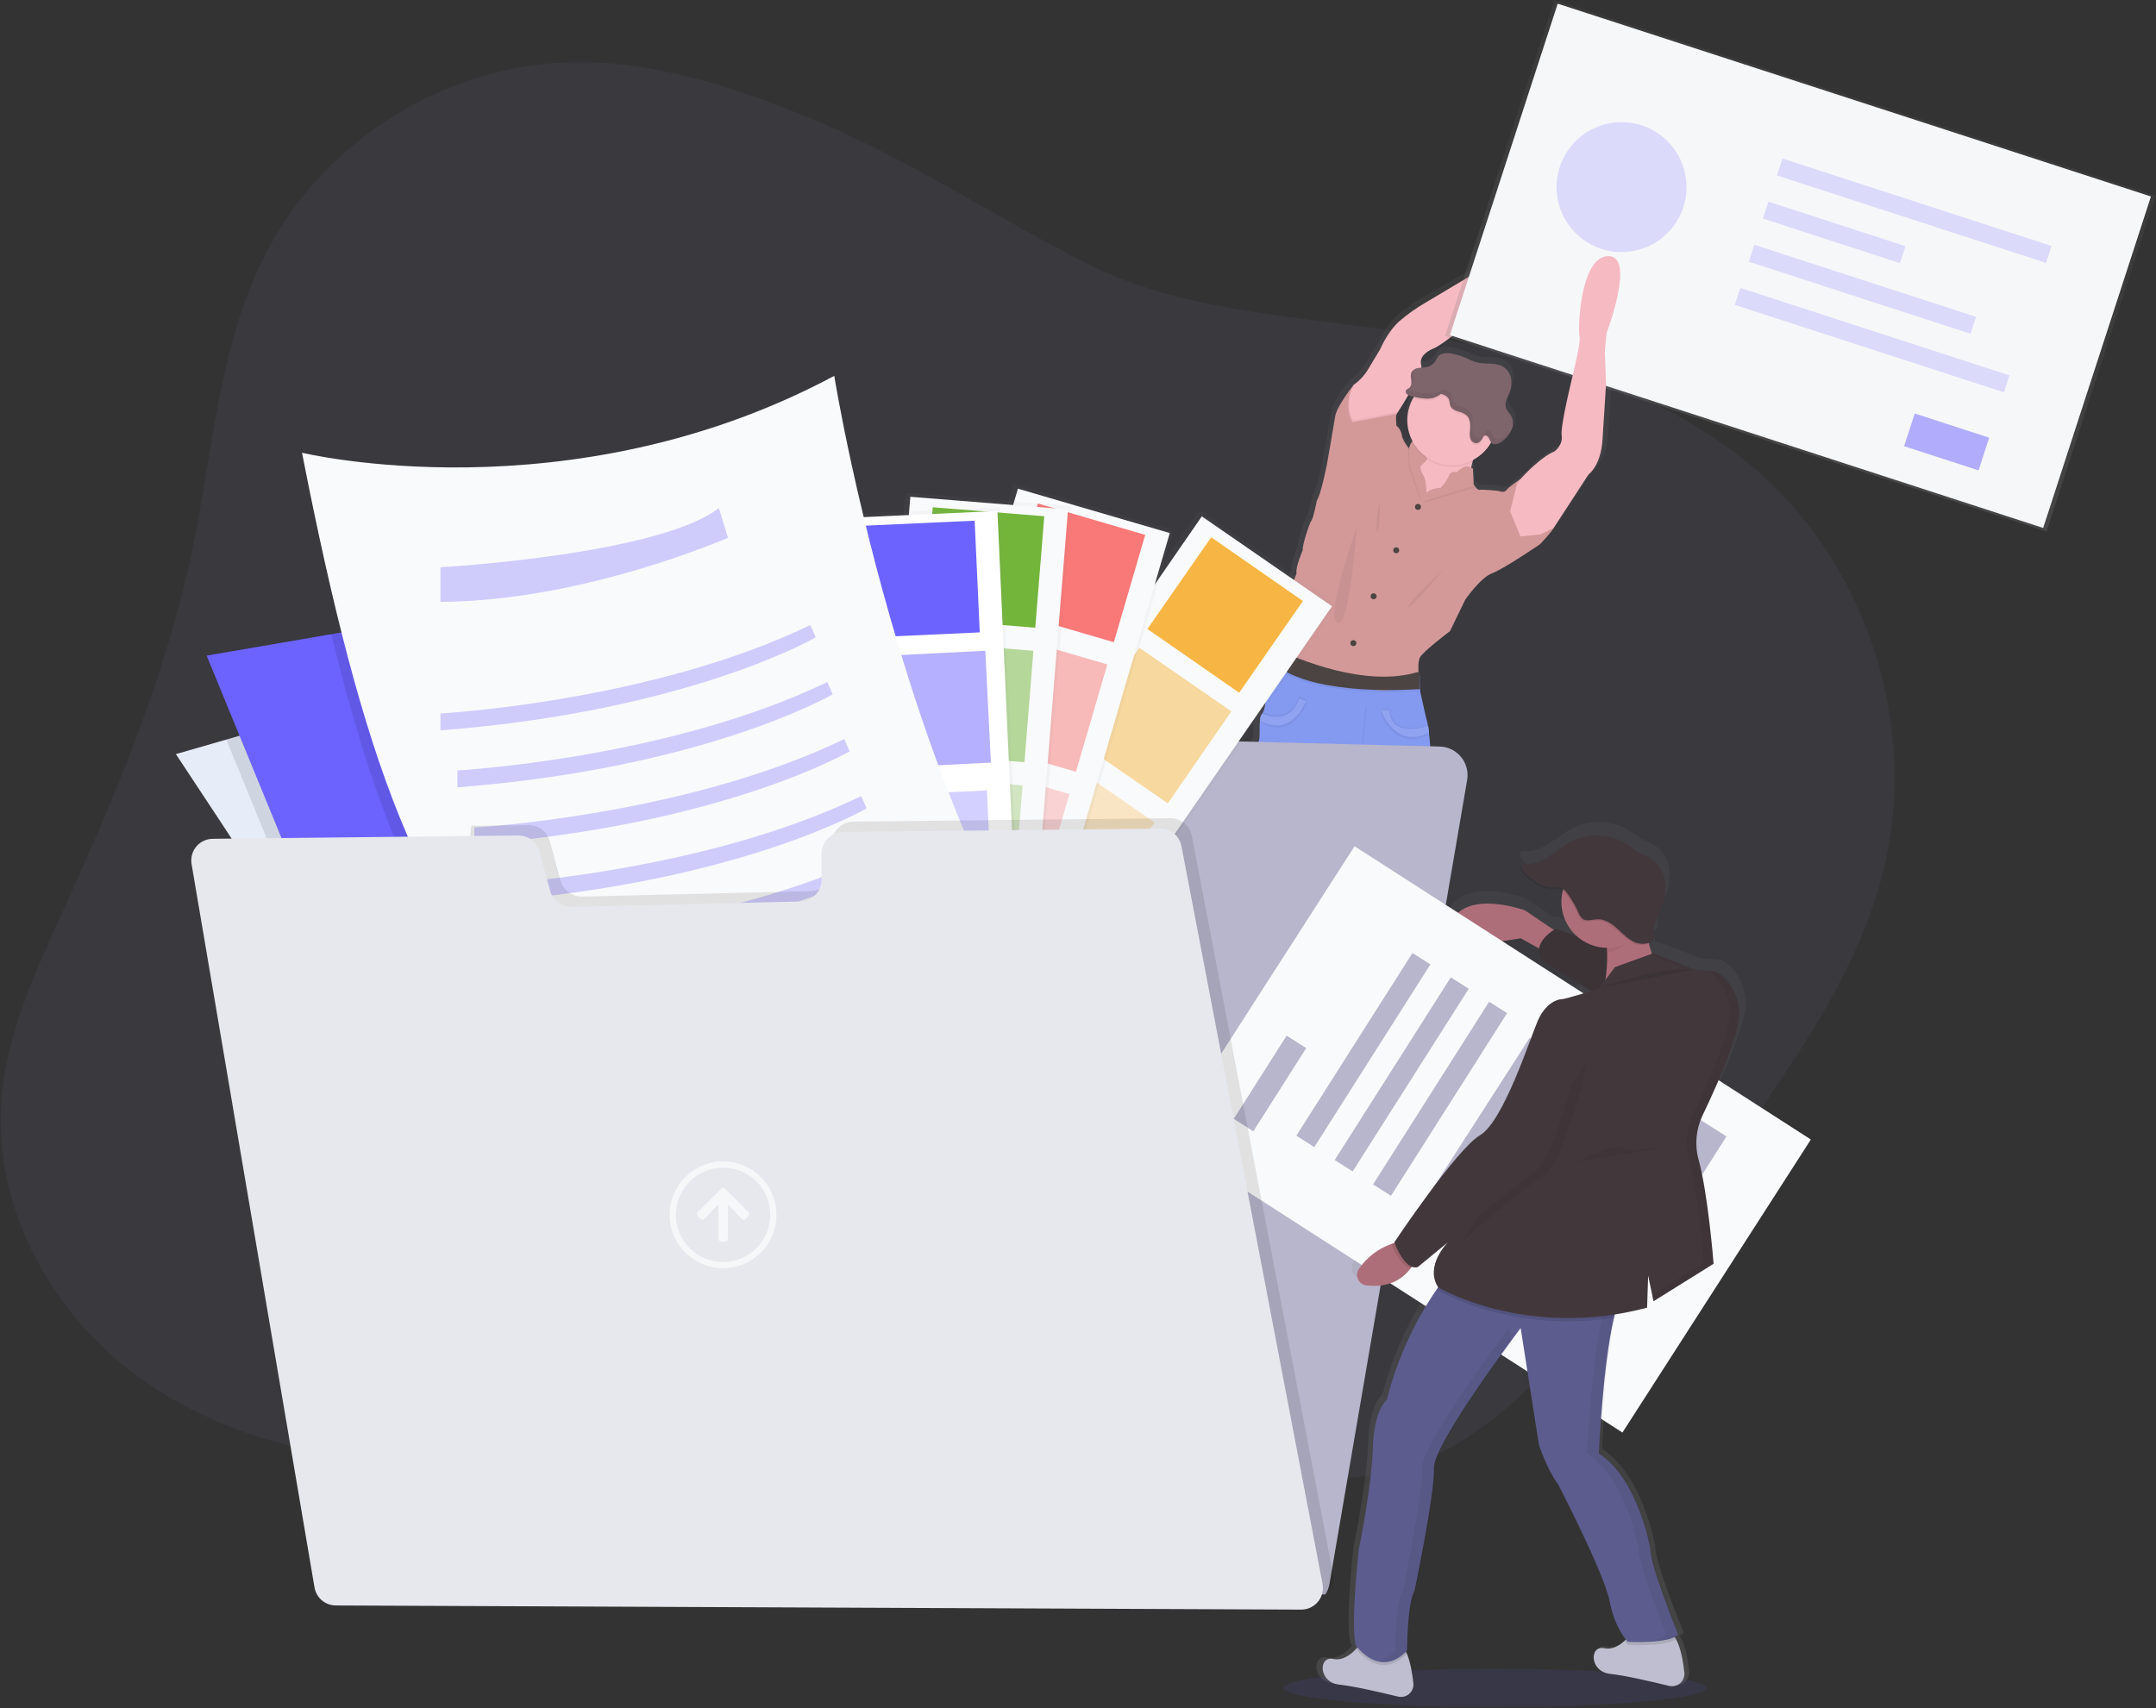 <?xml version="1.0" encoding="UTF-8"?>
<svg width="1041px" height="825px" viewBox="0 0 1041 825" version="1.1" xmlns="http://www.w3.org/2000/svg" xmlns:xlink="http://www.w3.org/1999/xlink">
    <rect x="0" y="0" width="1041" height="825" fill="#333333" stroke="none"/>
    <title>@3xemptyDrive</title>
    <defs>
        <linearGradient x1="50.029%" y1="99.989%" x2="50.029%" y2="-0%" id="linearGradient-1">
            <stop stop-color="#808080" stop-opacity="0.25" offset="0%"></stop>
            <stop stop-color="#808080" stop-opacity="0.12" offset="54%"></stop>
            <stop stop-color="#808080" stop-opacity="0.1" offset="100%"></stop>
        </linearGradient>
        <linearGradient x1="50%" y1="100%" x2="50%" y2="0%" id="linearGradient-2">
            <stop stop-color="#808080" stop-opacity="0.25" offset="0%"></stop>
            <stop stop-color="#808080" stop-opacity="0.12" offset="54%"></stop>
            <stop stop-color="#808080" stop-opacity="0.1" offset="100%"></stop>
        </linearGradient>
        <linearGradient x1="4.32548939e-14%" y1="50%" x2="100%" y2="50%" id="linearGradient-3">
            <stop stop-color="#808080" stop-opacity="0.25" offset="0%"></stop>
            <stop stop-color="#808080" stop-opacity="0.12" offset="54%"></stop>
            <stop stop-color="#808080" stop-opacity="0.1" offset="100%"></stop>
        </linearGradient>
        <linearGradient x1="0.004%" y1="50%" x2="100.004%" y2="50%" id="linearGradient-4">
            <stop stop-color="#808080" stop-opacity="0.25" offset="0%"></stop>
            <stop stop-color="#808080" stop-opacity="0.12" offset="54%"></stop>
            <stop stop-color="#808080" stop-opacity="0.1" offset="100%"></stop>
        </linearGradient>
        <linearGradient x1="4.34167797e-14%" y1="49.988%" x2="100%" y2="49.988%" id="linearGradient-5">
            <stop stop-color="#808080" stop-opacity="0.25" offset="0%"></stop>
            <stop stop-color="#808080" stop-opacity="0.12" offset="54%"></stop>
            <stop stop-color="#808080" stop-opacity="0.1" offset="100%"></stop>
        </linearGradient>
        <linearGradient x1="50%" y1="100%" x2="50%" y2="0%" id="linearGradient-6">
            <stop stop-color="#808080" stop-opacity="0.25" offset="0%"></stop>
            <stop stop-color="#808080" stop-opacity="0.12" offset="54%"></stop>
            <stop stop-color="#808080" stop-opacity="0.1" offset="100%"></stop>
        </linearGradient>
        <linearGradient x1="0%" y1="50.003%" x2="100%" y2="50.003%" id="linearGradient-7">
            <stop stop-color="#808080" stop-opacity="0.25" offset="0%"></stop>
            <stop stop-color="#808080" stop-opacity="0.12" offset="54%"></stop>
            <stop stop-color="#808080" stop-opacity="0.1" offset="100%"></stop>
        </linearGradient>
        <linearGradient x1="49.982%" y1="99.996%" x2="49.982%" y2="0.012%" id="linearGradient-8">
            <stop stop-color="#808080" stop-opacity="0.25" offset="0%"></stop>
            <stop stop-color="#808080" stop-opacity="0.12" offset="54%"></stop>
            <stop stop-color="#808080" stop-opacity="0.1" offset="100%"></stop>
        </linearGradient>
    </defs>
    <g id="Page-1" stroke="none" stroke-width="1" fill="none" fill-rule="evenodd">
        <g id="emptyDrive">
            <path d="M389.34,56.33 C352.17,41.22 312.89,28.57 272.79,30.18 C213.79,32.5 157.28,67.96 129.52,120.03 C106,164.14 103.1,215.85 92.97,264.8 C80.49,325.12 56.59,382.44 31.05,438.5 C17.33,468.57 2.86,499.37 0.61,532.38 C-2.52,578.2 19.39,623.87 53.74,654.38 C88.09,684.89 133.74,700.94 179.51,704.45 C203.88,706.32 229.34,704.59 250.99,693.25 C273.89,681.25 290.58,659.56 313.57,647.74 C334.88,636.74 359.8,635.24 383.72,636.67 C415.051,638.545 445.924,645.104 475.31,656.13 C508.74,668.69 539.83,686.87 573.19,699.6 C606.55,712.33 643.82,719.44 677.92,708.81 C709.92,698.81 735.26,674.61 758.09,650.06 C795.562,609.764 829.738,566.525 860.29,520.76 C880.88,489.92 900.04,457.38 909.15,421.43 C926.55,352.71 902.6,275.17 849.46,228.23 C805.46,189.35 746.37,172.47 688.54,162.23 C635.81,152.89 574.84,152.31 526.3,127.97 C480,104.72 437.88,76.07 389.34,56.33 Z" id="Path" fill="#7774A0" fill-rule="nonzero" opacity="0.1"></path>
            <path d="M779.19,120.27 C764.91,120.84 764.19,157.71 765.08,159.32 C765.97,160.93 761.84,177.57 761.84,177.57 C761.84,177.57 755.36,202.8 756.11,207.49 C756.86,212.18 752.62,215.25 752.62,215.25 C746.28,217.75 738.33,225.81 736.22,228.02 L735.69,228.59 C735.69,228.59 729.55,232.59 728.47,234.17 C727.39,235.75 724.47,234.49 724.47,234.49 C724.47,234.49 716.17,233.69 715.09,234.01 C714.35,234.23 713.19,232.87 712.53,232.01 C712.22,231.6 712.02,231.29 712.02,231.29 L711.77,223.85 C711.457,223.612 711.123,223.404 710.77,223.23 C710.94,222.39 711.15,221.52 711.41,220.63 C715.141,218.81 718.289,215.984 720.5,212.47 C720.74,212.09 720.96,211.7 721.17,211.31 C721.723,211.694 722.388,211.88 723.06,211.84 C723.355,211.848 723.651,211.821 723.94,211.76 C724.872,211.508 725.743,211.069 726.5,210.47 C728.564,209.077 730.21,207.148 731.26,204.89 C731.444,204.459 731.595,204.014 731.71,203.56 C731.56,203.81 731.4,204.06 731.24,204.3 C732.033,202.165 731.839,199.788 730.71,197.81 C729.93,196.55 728.71,195.53 728.21,194.13 C727.37,191.72 728.96,189.23 729.94,186.87 C730.888,184.723 731.197,182.348 730.83,180.03 C730.434,177.683 729.098,175.599 727.13,174.26 C723.2,171.71 717.87,173.11 713.32,171.88 C711.695,171.353 710.108,170.714 708.57,169.97 C706.233,168.962 703.796,168.204 701.3,167.71 C698.83,167.22 695.84,167.17 694.3,169.1 C693.87,169.713 693.489,170.358 693.16,171.03 C692.158,172.654 690.549,173.809 688.69,174.24 C687.783,174.412 686.863,174.509 685.94,174.53 C686.022,174.154 686.022,173.766 685.94,173.39 C684.78,169.59 688.1,166.77 692.42,165.07 C696.74,163.37 713.17,150.43 715.08,147.36 C716.99,144.29 730.36,134.66 730.36,134.66 C730.36,134.66 750.36,129 756.92,108.38 C763.48,87.76 725.54,122.78 721.72,123.83 C717.9,124.88 712.43,128.83 712.43,128.83 L688.1,142.9 C683.462,145.517 679.071,148.55 674.98,151.96 C669.09,157.05 665.36,165.7 665.36,165.7 C665.36,165.7 663.03,169.5 659.63,175 C657.755,178.134 655.223,180.826 652.21,182.89 L652.32,182.69 C652.05,183.02 643.68,193.59 642.94,198.21 C642.2,202.83 638.79,221.66 638.79,221.66 C638.79,221.66 635.79,236.45 633.73,239.36 C633.73,239.36 632.06,247.85 631.07,248.99 C630.08,250.13 626.07,262.16 626.75,263.38 C626.75,263.38 622.93,271.71 623.6,274.86 L616.71,291.36 C616.71,291.36 612.97,299.52 613.22,304.29 C613.34,306.6 613.44,309.29 613.51,311.49 C613.51,311.84 613.51,312.17 613.51,312.49 L613.51,312.49 C613.51,312.84 613.51,313.18 613.51,313.49 C613.14,314.11 612.19,315.69 611.2,317.6 C609.78,320.38 608.27,323.85 608.36,325.99 C608.52,329.75 608.53,338.93 606.8,342.3 L606.29,342.1 C605.684,343.105 605.34,344.247 605.29,345.42 L605.41,345.48 C605.41,345.77 605.32,346.07 605.29,346.39 C604.87,350.22 605.48,355.55 604.52,356.72 C603.19,358.34 603.85,394.24 603.85,394.24 C603.85,394.24 601.69,416.71 606.01,430.95 L605.68,442.1 C605.68,442.1 605.51,452.61 606.01,454.1 C606.51,455.59 606.68,466.23 606.68,466.23 L609.17,484.02 C609.17,484.02 605.84,511.51 608.67,518.3 C610.31,522.046 611.323,526.036 611.67,530.11 C613.111,530.902 614.651,531.498 616.25,531.88 L616.25,532.88 L615.6,549.6 L615.6,550.52 C615.6,550.52 615.52,550.96 615.46,551.69 L615.46,551.69 C615.46,551.82 615.46,551.96 615.46,552.1 C615.455,552.14 615.455,552.18 615.46,552.22 C615.46,552.33 615.46,552.45 615.46,552.57 C615.455,552.66 615.455,552.75 615.46,552.84 C615.465,552.92 615.465,553 615.46,553.08 L615.46,553.28 C615.46,553.69 615.46,554.13 615.46,554.59 L615.46,554.59 C615.46,554.77 615.46,554.96 615.46,555.15 C615.46,555.34 615.46,555.26 615.46,555.31 L615.46,555.56 C615.46,555.67 615.46,555.78 615.46,555.89 L615.46,556.05 C615.46,556.22 615.51,556.38 615.54,556.55 C615.535,556.59 615.535,556.63 615.54,556.67 C615.54,556.86 615.61,557.04 615.65,557.22 L615.65,557.22 C615.65,557.4 615.73,557.58 615.78,557.76 C615.785,557.78 615.785,557.8 615.78,557.82 L615.78,557.82 C615.78,557.91 615.83,558.01 615.86,558.1 C615.854,558.143 615.854,558.187 615.86,558.23 C615.86,558.34 615.93,558.45 615.96,558.57 L615.96,558.65 C616.06,558.93 616.16,559.21 616.28,559.49 C616.276,559.52 616.276,559.55 616.28,559.58 C616.28,559.68 616.37,559.79 616.42,559.89 L616.48,560.03 L616.61,560.3 L616.69,560.45 L616.83,560.7 L616.92,560.85 C616.92,560.93 617.01,561.01 617.06,561.09 C617.11,561.17 617.13,561.19 617.16,561.25 L617.31,561.48 L617.42,561.63 L617.58,561.86 L617.7,562.01 L617.88,562.23 L618,562.37 L618.21,562.61 L618.32,562.73 L618.66,563.06 C618.692,563.098 618.729,563.132 618.77,563.16 C618.848,563.242 618.932,563.319 619.02,563.39 L619.18,563.52 L619.4,563.7 L619.59,563.84 L619.81,564 L620.02,564.14 L620.24,564.28 L620.47,564.41 L620.7,564.55 L620.94,564.67 L621.19,564.79 L621.44,564.91 L621.69,565.02 L621.96,565.13 L622.23,565.23 L622.51,565.33 L622.81,565.42 L623.28,565.56 L623.67,565.66 L623.98,565.72 L624.3,565.79 L624.64,565.79 L624.97,565.84 L625.32,565.84 L625.67,565.84 L626.03,565.84 L626.4,565.84 L626.77,565.84 L628.35,565.84 L628.81,565.84 L629.19,565.84 L629.73,565.79 L630.06,565.79 L630.97,565.69 C630.97,565.69 642.3,567.38 642.67,562.9 C642.67,562.67 642.67,562.43 642.72,562.18 L642.72,561.61 C642.715,561.54 642.715,561.47 642.72,561.4 C642.72,561.18 642.72,560.94 642.72,560.7 L642.72,560.59 C642.72,560.34 642.72,560.09 642.72,559.83 L642.72,559.29 C642.72,558.85 642.72,558.4 642.72,557.95 C642.72,557.78 642.72,557.62 642.72,557.45 C642.72,556.99 642.72,556.54 642.72,556.09 L642.72,556.02 C642.72,555.91 642.72,555.82 642.72,555.71 C642.65,553.49 642.54,551.43 642.47,550.28 C642.47,549.67 642.41,549.28 642.41,549.28 C642.41,549.28 638.55,543.46 639.18,541.28 C639.81,539.1 639.67,531.7 639.67,531.7 C639.67,531.7 638.17,528.15 637.16,525.01 C637.08,524.77 637.01,524.53 636.94,524.3 C637.778,523.341 638.566,522.34 639.3,521.3 C640.735,513.591 639.75,505.627 636.48,498.5 C636.097,498.234 635.869,497.797 635.87,497.33 C635.865,497.29 635.865,497.25 635.87,497.21 L637.8,473.6 L636.63,459.86 C636.63,459.86 635.8,450.47 637.63,446.43 L641.28,410.86 L646.46,390.17 C646.46,390.17 648.12,389.36 649.46,393.25 C650.8,397.14 654.1,414.75 654.1,414.75 L662.1,443.86 C662.1,443.86 663.43,454.21 664.59,455.67 C665.75,457.13 665.76,463.59 665.76,463.59 C665.76,463.59 668.25,468.77 667.92,471.03 C667.59,473.29 667.92,479.44 668.74,481.54 C669.56,483.64 669.91,498.54 669.91,498.54 C668.954,503.413 669.067,508.435 670.24,513.26 C672.24,520.7 671.07,530.08 671.07,530.08 C671.281,530.405 671.508,530.718 671.75,531.02 C671.67,531.24 671.58,531.46 671.5,531.66 C670.98,533.01 670.57,533.96 670.57,533.96 C670.57,533.96 670.45,541.36 671.07,543.54 C671.69,545.72 667.83,551.54 667.83,551.54 C667.83,551.54 667.83,551.9 667.77,552.54 C667.7,553.69 667.59,555.74 667.52,557.97 C667.52,558.07 667.52,558.17 667.52,558.28 L667.52,558.36 L667.52,559.7 C667.52,559.87 667.52,560.04 667.52,560.21 C667.52,560.66 667.52,561.11 667.52,561.55 C667.52,561.63 667.52,561.72 667.52,561.8 C667.52,561.88 667.52,561.93 667.52,561.99 L667.52,562.08 C667.52,562.34 667.52,562.6 667.52,562.85 L667.52,562.96 C667.52,563.2 667.52,563.44 667.52,563.67 C667.515,563.733 667.515,563.797 667.52,563.86 C667.52,564.05 667.52,564.25 667.52,564.44 C667.52,564.63 667.52,564.93 667.57,565.16 C667.95,569.64 679.28,567.95 679.28,567.95 L680.19,568.06 L680.51,568.06 L681.06,568.06 L681.43,568.06 L681.9,568.06 L683.46,568.06 L683.83,568.06 L684.2,568.06 L684.56,568.06 L684.91,568.06 L685.25,568.06 L685.59,568 L685.92,567.95 L686.24,567.88 L686.56,567.82 L686.95,567.72 L687.42,567.58 L687.71,567.49 L687.99,567.39 C688.082,567.363 688.172,567.329 688.26,567.29 L688.53,567.18 L688.79,567.07 L689.04,566.96 L689.29,566.83 L689.52,566.71 L689.76,566.58 L689.98,566.44 L690.21,566.3 L690.41,566.16 L690.63,566 C690.697,565.959 690.761,565.912 690.82,565.86 C690.898,565.809 690.971,565.752 691.04,565.69 L691.21,565.55 L691.46,565.33 L691.57,565.22 L691.91,564.89 L692.01,564.77 L692.23,564.54 L692.34,564.39 C692.409,564.321 692.472,564.248 692.53,564.17 L692.64,564.02 L692.81,563.79 L692.91,563.64 L693.07,563.41 C693.1,563.354 693.133,563.301 693.17,563.25 C693.17,563.17 693.26,563.09 693.31,563.01 L693.4,562.86 C693.4,562.77 693.49,562.69 693.53,562.61 C693.561,562.562 693.587,562.512 693.61,562.46 C693.61,562.37 693.7,562.28 693.74,562.19 L693.81,562.05 C693.81,561.95 693.9,561.85 693.95,561.74 L693.95,561.65 C694.06,561.37 694.17,561.09 694.26,560.81 L694.26,560.73 C694.26,560.62 694.33,560.51 694.37,560.4 C694.366,560.353 694.366,560.307 694.37,560.26 C694.37,560.17 694.37,560.07 694.45,559.98 L694.45,559.93 C694.455,559.91 694.455,559.89 694.45,559.87 C694.45,559.69 694.55,559.51 694.59,559.34 L694.59,559.34 C694.59,559.16 694.67,558.98 694.7,558.8 L694.7,558.67 C694.7,558.5 694.76,558.34 694.78,558.18 C694.8,558.02 694.78,558.07 694.78,558.01 C694.78,557.95 694.78,557.79 694.78,557.68 C694.78,557.57 694.78,557.51 694.78,557.43 C694.78,557.35 694.78,557.33 694.78,557.27 C694.78,557.21 694.78,556.9 694.78,556.71 L694.78,556.71 C694.78,556.25 694.78,555.81 694.78,555.4 L694.78,554.96 C694.775,554.87 694.775,554.78 694.78,554.69 C694.78,554.57 694.78,554.46 694.78,554.34 C694.775,554.3 694.775,554.26 694.78,554.22 C694.78,554.08 694.78,553.94 694.78,553.82 L694.78,553.82 C694.72,553.09 694.65,552.65 694.65,552.65 L694.65,551.74 L694.02,535.56 L694.02,534.56 C694.95,534.04 695.9,533.45 696.89,532.76 C696.89,532.76 696.72,523.54 699.38,519.83 C702.04,516.12 698.05,506.4 698.05,506.4 L696.39,471.63 L697.05,455.63 C695.732,453.256 695.044,450.585 695.05,447.87 C694.787,444.401 693.885,441.011 692.39,437.87 C692.39,437.87 690.73,432.37 692.73,430.75 C694.73,429.13 690.57,393.75 690.57,393.75 C690.57,393.75 691.57,367.9 689.67,352.55 L689.67,352.3 L690.2,352.06 C690.04,350.83 689.87,349.68 689.68,348.61 L689.12,348.78 C688.885,347.424 688.551,346.087 688.12,344.78 L685.46,332.57 C685.46,332.57 685.4,331.93 685.33,331 C685.24,329.9 685.14,328.41 685.12,327.1 C685.111,326.548 685.172,325.997 685.3,325.46 L685.16,325.34 C685.173,325.052 685.22,324.767 685.3,324.49 L684.72,324 C684.72,324 684.64,323.45 684.58,322.61 C684.45,320.75 684.38,317.51 685.3,315.68 C686.63,313.01 700.3,302.9 700.3,302.9 L707.96,287.57 C707.96,287.57 715.6,276.81 721.41,274.71 C727.22,272.61 745.32,260.57 745.32,260.57 C745.32,260.57 751.63,254.1 752.13,252.57 L752.34,252.25 L752.46,252.25 L752.46,252.04 L769.46,226.57 C776.26,221.07 776.51,209.35 776.51,209.35 L778.28,182.57 L777.7,166.73 L778.52,157.73 C778.52,157.73 793.46,119.71 779.19,120.27 Z M681.81,189.57 C679.963,192.805 678.991,196.465 678.99,200.19 C678.99,200.37 678.99,200.55 678.99,200.73 C678.99,200.91 678.99,201.02 678.99,201.16 C678.99,204.487 679.768,207.767 681.26,210.74 C680.505,211.586 679.942,212.586 679.61,213.67 C678.77,212.61 676.31,209.37 676.17,207.22 C676,204.64 673.51,202.86 673.51,202.86 C673.51,202.86 673.05,197.96 673.67,197.12 L673.76,197.04 C673.76,197.04 673.83,196.92 673.97,196.72 L673.97,196.72 C674.68,195.65 677.07,192.04 679.54,187.93 C679.951,188.106 680.376,188.246 680.81,188.35 L682.33,188.73 L681.81,189.57 Z" id="Shape" fill="url(#linearGradient-1)" fill-rule="nonzero"></path>
            <path d="M730.25,186.87 C730.4,186.53 730.52,186.17 730.64,185.81 C730.258,186.606 729.924,187.424 729.64,188.26 C729.85,187.79 730.06,187.33 730.25,186.87 Z" id="Path" fill="url(#linearGradient-2)" fill-rule="nonzero"></path>
            <path d="M686.25,210.65 C686.25,210.65 683.12,225.57 677.35,227.5 C671.58,229.43 684.35,246.5 684.35,246.5 L710.82,245.05 L711.3,239.52 C711.3,239.52 706.3,228.45 714.67,214.98 C723.04,201.51 686.25,210.65 686.25,210.65 Z" id="Path" fill="#F6BAC2" fill-rule="nonzero"></path>
            <path d="M644.74,562.92 C644.38,567.37 633.43,565.69 633.43,565.69 C615.27,568.21 618.27,550.41 618.27,550.41 L618.27,549.5 L618.9,532.9 L619.08,528.27 C619.08,528.27 639.08,519.13 638.57,521.05 C638.38,521.77 638.8,523.5 639.38,525.37 C640.38,528.48 641.81,532 641.81,532 C641.81,532 641.93,539.34 641.33,541.5 C640.73,543.66 644.46,549.44 644.46,549.44 C644.46,549.44 644.46,549.8 644.52,550.44 C644.816,554.593 644.889,558.759 644.74,562.92 L644.74,562.92 Z" id="Path" fill="#B77983" fill-rule="nonzero"></path>
            <path d="M679.75,567.73 C679.75,567.73 668.8,569.42 668.44,564.96 C668.274,560.79 668.337,556.613 668.63,552.45 C668.63,551.85 668.68,551.45 668.68,551.45 C668.68,551.45 672.41,545.67 671.81,543.51 C671.21,541.35 671.33,534 671.33,534 C671.33,534 671.72,533.07 672.23,531.73 C673.3,528.92 674.91,524.36 674.58,523.06 C674.1,521.13 694.07,530.27 694.07,530.27 L694.27,535.45 L694.88,551.5 L694.88,552.41 C694.88,552.41 697.92,570.26 679.75,567.73 Z" id="Path" fill="#B77983" fill-rule="nonzero"></path>
            <path d="M754.82,111.92 C748.46,132.37 729.16,137.99 729.16,137.99 C729.16,137.99 716.24,147.57 714.4,150.57 C712.56,153.57 696.68,166.45 692.5,168.14 C688.32,169.83 685.13,172.63 686.25,176.39 C687.25,179.88 676.31,196.96 674.66,199.5 L674.66,199.5 L674.46,199.82 L671.01,203.43 L659.3,209.36 L649.76,206.31 L648.55,194.85 L653.61,185.85 L653.61,185.85 L653.61,185.85 C656.537,183.787 658.982,181.116 660.78,178.02 C664.07,172.56 666.32,168.8 666.32,168.8 C666.32,168.8 669.93,160.22 675.62,155.16 C679.557,151.776 683.798,148.763 688.29,146.16 L711.8,132.16 C711.8,132.16 717.09,128.23 720.8,127.16 C724.51,126.09 761.16,91.47 754.82,111.92 Z" id="Path" fill="#F6BAC2" fill-rule="nonzero"></path>
            <path d="M659.3,201.99 L674.94,198.86 C674.771,199.035 674.671,199.266 674.66,199.51 L674.66,199.51 L674.46,199.83 L671.01,203.44 L659.3,209.37 L649.76,206.32 L648.55,194.86 L653.61,185.86 L653.61,185.86 C648.82,195.86 653.49,202.96 653.49,202.96 L659.3,201.99 Z" id="Path" fill="#000000" fill-rule="nonzero" opacity="0.05"></path>
            <path d="M750.76,253.65 C750.717,253.754 750.68,253.861 750.65,253.97 C750.502,254.327 750.307,254.664 750.07,254.97 L743.76,258.05 L734.13,259.05 L729.13,246.94 L732.46,233.67 L734.3,231.19 L734.81,230.63 C735,233.03 735.97,245.55 735.91,249.31 C735.83,253.48 738.91,253.81 738.91,253.81 L750.76,253.65 Z" id="Path" fill="#000000" fill-rule="nonzero" opacity="0.05"></path>
            <path d="M750.28,254.57 C750.237,254.674 750.2,254.781 750.17,254.89 C749.69,256.41 743.6,262.83 743.6,262.83 C743.6,262.83 726.11,274.78 720.5,276.83 C714.89,278.88 707.5,289.58 707.5,289.58 L700.12,304.81 C700.12,304.81 686.89,314.81 685.61,317.49 C684.72,319.31 684.79,322.49 684.92,324.37 C684.92,325.2 685.04,325.75 685.04,325.75 L681.14,329.82 L678.03,333.06 L673.65,337.62 L666.52,336.62 L644.3,333.09 L640.04,330.69 L616.39,317.37 C616.39,317.37 616.39,316.54 616.33,315.27 C616.33,314.71 616.33,314.07 616.27,313.36 C616.2,311.2 616.1,308.51 615.99,306.22 C615.75,301.49 619.36,293.39 619.36,293.39 L626.01,277.02 C625.37,273.9 629.06,265.63 629.06,265.63 C628.42,264.43 632.27,252.48 633.23,251.36 C634.19,250.24 635.8,241.81 635.8,241.81 C637.8,238.93 640.69,224.25 640.69,224.25 C640.69,224.25 643.98,205.64 644.69,200.99 C645.4,196.34 653.49,185.92 653.75,185.6 C647.98,196.18 653.03,203.88 653.03,203.88 L658.81,202.88 L674.46,199.83 C673.74,200.31 674.22,205.6 674.22,205.6 C675.606,206.654 676.524,208.208 676.78,209.93 C676.93,212.28 679.78,215.93 680.31,216.58 L680.39,216.67 C680.797,214.411 682.175,212.444 684.16,211.29 L687.77,216.11 L688.98,221.88 C688.98,221.88 688.65,222.69 686.57,224.29 C684.49,225.89 687.45,230.06 687.45,230.06 C688.45,231.75 688.74,238 688.74,238 L688.74,238 C691.39,235.68 695.55,235.68 695.55,235.68 C697.244,233.98 698.628,231.996 699.64,229.82 C699.811,229.098 700.304,228.495 700.977,228.183 C701.65,227.87 702.429,227.884 703.09,228.22 C704.298,227.171 705.615,226.256 707.02,225.49 C708.95,224.49 711.19,226.49 711.19,226.49 L711.43,233.88 C711.43,233.88 711.62,234.18 711.93,234.59 C712.56,235.47 713.69,236.82 714.4,236.59 C715.4,236.27 723.46,237.07 723.46,237.07 C723.46,237.07 726.27,238.27 727.31,236.75 C728.35,235.23 734.31,231.22 734.31,231.22 C734.31,231.22 735.46,246.11 735.46,250.27 C735.46,254.43 738.46,254.77 738.46,254.77 L750.28,254.57 Z" id="Path" fill="#D39999" fill-rule="nonzero"></path>
            <path d="M750.46,254.57 L750.25,254.57 C750.63,253.57 750.46,254.57 750.46,254.57 Z" id="Path"></path>
            <circle id="Oval" fill="#4B4442" fill-rule="nonzero" cx="684.65" cy="244.82" r="1.44"></circle>
            <circle id="Oval" fill="#4B4442" fill-rule="nonzero" cx="674.14" cy="265.76" r="1.44"></circle>
            <circle id="Oval" fill="#4B4442" fill-rule="nonzero" cx="653.45" cy="310.59" r="1.44"></circle>
            <circle id="Oval" fill="#4B4442" fill-rule="nonzero" cx="663.23" cy="287.97" r="1.44"></circle>
            <path d="M639.46,525.37 C631.94,534.31 623.82,534.16 618.98,532.9 L619.16,528.27 C619.16,528.27 639.16,519.13 638.65,521.05 C638.46,521.77 638.84,523.5 639.46,525.37 Z" id="Path" fill="#000000" fill-rule="nonzero" opacity="0.05"></path>
            <path d="M694.27,535.49 C681.5,542.87 674.01,534.22 672.27,531.77 C673.34,528.96 674.95,524.4 674.62,523.1 C674.14,521.17 694.11,530.31 694.11,530.31 L694.27,535.49 Z" id="Path" fill="#000000" fill-rule="nonzero" opacity="0.05"></path>
            <path d="M699.4,519.93 C696.84,523.62 696.99,532.76 696.99,532.76 C680.47,544.63 671.81,530.19 671.81,530.19 C671.81,530.19 672.93,520.89 671.01,513.51 C669.872,508.721 669.763,503.745 670.69,498.91 C670.69,498.91 670.37,484.15 669.56,482.07 C668.75,479.99 668.44,473.89 668.76,471.64 C669.08,469.39 666.68,464.27 666.68,464.27 C666.68,464.27 666.68,457.85 665.55,456.41 C664.42,454.97 663.15,444.69 663.15,444.69 L655.46,415.82 C655.46,415.82 652.25,398.34 650.97,394.49 C649.69,390.64 648.08,391.44 648.08,391.44 L643.46,412.13 L639.93,447.42 C638.16,451.42 638.93,460.74 638.93,460.74 L640.05,474.37 L638.19,497.79 C638.185,497.83 638.185,497.87 638.19,497.91 C638.187,498.367 638.402,498.798 638.77,499.07 C641.925,506.167 642.863,514.051 641.46,521.69 C629.27,539.34 614.51,530.19 614.51,530.19 C614.188,526.16 613.216,522.209 611.63,518.49 C608.9,511.75 612.11,484.49 612.11,484.49 L609.7,466.84 C609.7,466.84 609.54,456.25 609.06,454.84 C608.58,453.43 608.74,442.97 608.74,442.97 L609.06,431.9 C604.89,417.78 606.97,395.49 606.97,395.49 C606.97,395.49 606.33,359.88 607.62,358.27 C608.55,357.11 607.96,351.83 608.36,348.02 C608.402,346.863 608.725,345.734 609.3,344.73 L609.46,344.57 C611.55,342 611.55,331.74 611.38,327.72 C611.3,325.6 612.75,322.16 614.13,319.4 C615.13,317.46 616.04,315.86 616.38,315.28 L616.52,315.05 C616.52,315.05 625.66,317.3 649.88,328.85 C654.217,330.997 658.869,332.438 663.66,333.12 C666.044,333.439 668.457,333.475 670.85,333.23 C674.501,332.879 678.03,331.732 681.19,329.87 C682.86,328.917 684.369,327.706 685.66,326.28 C685.33,327.28 685.53,330.7 685.66,332.74 C685.72,333.67 685.79,334.3 685.79,334.3 L688.46,346.2 C688.895,347.611 689.229,349.051 689.46,350.51 C689.65,351.57 689.81,352.72 689.96,353.94 C691.83,369.16 690.83,394.81 690.83,394.81 C690.83,394.81 694.83,429.94 692.92,431.54 C691.01,433.14 692.59,438.6 692.59,438.6 C694.042,441.73 694.913,445.098 695.16,448.54 C695.146,451.228 695.81,453.876 697.09,456.24 L696.44,472.12 L698.12,506.57 C698.12,506.57 701.97,516.24 699.4,519.93 Z" id="Path" fill="#8499F0" fill-rule="nonzero"></path>
            <path d="M680.59,461.86 C680.59,461.86 692.74,454.86 695.39,458.01 C698.04,461.16 680.59,461.86 680.59,461.86 Z" id="Path" fill="#000000" fill-rule="nonzero" opacity="0.05"></path>
            <path d="M687.93,465.71 C687.93,465.71 685.93,466.71 690.34,467.99 C694.75,469.27 687.93,465.71 687.93,465.71 Z" id="Path" fill="#000000" fill-rule="nonzero" opacity="0.05"></path>
            <path d="M614.46,446.46 C614.05,446.58 624.57,453.56 634.07,447.78 C634.03,447.78 616.83,445.74 614.46,446.46 Z" id="Path" fill="#000000" fill-rule="nonzero" opacity="0.05"></path>
            <path d="M633.55,459.81 C633.55,459.81 630.67,465.47 624.77,466.31 C618.87,467.15 633.55,459.81 633.55,459.81 Z" id="Path" fill="#000000" fill-rule="nonzero" opacity="0.05"></path>
            <path d="M672.17,472.09 C672.17,472.09 686.01,494.09 683.36,499.28 C680.71,504.47 672.17,472.09 672.17,472.09 Z" id="Path" fill="#000000" fill-rule="nonzero" opacity="0.05"></path>
            <path d="M648.83,338.66 L647.39,381.73 C647.39,381.73 655.93,381.37 657.39,367.18 C658.85,352.99 659.92,341.43 659.92,341.43 L648.83,338.66 Z" id="Path" fill="#000000" fill-rule="nonzero" opacity="0.05"></path>
            <path d="M648.35,337.7 L646.91,380.77 C646.91,380.77 655.45,380.41 656.91,366.21 C658.37,352.01 659.46,340.47 659.46,340.47 L648.35,337.7 Z" id="Path" fill="#8499F0" fill-rule="nonzero"></path>
            <path d="M631.03,339.63 C631.03,339.63 624.29,357.7 608.87,348.95 C608.911,347.793 609.234,346.664 609.81,345.66 C614.03,347.43 623.81,350.02 627.81,338.3 L631.03,339.63 Z" id="Path" fill="#000000" fill-rule="nonzero" opacity="0.05"></path>
            <path d="M630.55,337.7 C630.55,337.7 623.81,355.77 608.39,347.02 C608.432,345.863 608.755,344.734 609.33,343.73 C613.55,345.51 623.33,348.09 627.33,336.38 L630.55,337.7 Z" id="Path" fill="#000000" fill-rule="nonzero" opacity="0.05"></path>
            <path d="M630.55,338.66 C630.55,338.66 623.81,356.73 608.39,347.98 C608.432,346.823 608.755,345.694 609.33,344.69 C613.55,346.47 623.33,349.05 627.33,337.34 L630.55,338.66 Z" id="Path" fill="#8499F0" fill-rule="nonzero"></path>
            <path d="M689.55,354.9 C672.61,362.96 666.4,343.96 666.4,343.96 L670.4,344.08 C671.1,356.23 684.49,352.96 689.08,351.47 C689.24,352.57 689.4,353.68 689.55,354.9 Z" id="Path" fill="#000000" fill-rule="nonzero" opacity="0.05"></path>
            <path d="M690.51,353.46 C673.58,361.51 667.36,342.51 667.36,342.51 L671.36,342.63 C672.06,354.78 685.45,351.52 690.04,350.03 C690.2,351.09 690.36,352.24 690.51,353.46 Z" id="Path" fill="#000000" fill-rule="nonzero" opacity="0.05"></path>
            <path d="M690.03,353.94 C673.1,361.99 666.88,342.99 666.88,342.99 L670.88,343.11 C671.58,355.27 684.97,352 689.56,350.51 C689.72,351.57 689.88,352.72 690.03,353.94 Z" id="Path" fill="#8499F0" fill-rule="nonzero"></path>
            <path d="M630.55,338.66 C630.55,338.66 623.81,356.73 608.39,347.98 C608.432,346.823 608.755,345.694 609.33,344.69 C613.55,346.47 623.33,349.05 627.33,337.34 L630.55,338.66 Z" id="Path" fill="#FFFFFF" fill-rule="nonzero" opacity="0.1"></path>
            <path d="M690.03,353.94 C673.1,361.99 666.88,342.99 666.88,342.99 L670.88,343.11 C671.58,355.27 684.97,352 689.56,350.51 C689.72,351.57 689.88,352.72 690.03,353.94 Z" id="Path" fill="#FFFFFF" fill-rule="nonzero" opacity="0.1"></path>
            <path d="M644.86,559.57 C644.86,560.8 644.86,561.95 644.74,562.9 C644.38,567.35 633.43,565.67 633.43,565.67 C623.43,567.06 619.83,562.26 618.64,557.67 C618.266,556.179 618.081,554.647 618.09,553.11 C618.084,552.194 618.144,551.278 618.27,550.37 L618.27,549.46 C620.425,548.81 622.762,549.287 624.49,550.73 C628.94,554.34 634.84,551.57 634.84,551.57 C634.84,551.57 639.17,551.93 640.84,553.37 C641.78,554.18 643.33,552.23 644.51,550.37 C644.58,551.57 644.69,553.74 644.76,556.06 C644.84,557.25 644.86,558.45 644.86,559.57 Z" id="Path" fill="#000000" fill-rule="nonzero" opacity="0.05"></path>
            <path d="M627.3,559.31 C627.3,559.31 624.3,562.25 618.64,557.71 C618.266,556.219 618.081,554.687 618.09,553.15 C620.98,555.35 626.34,559.31 627.3,559.31 Z" id="Path" fill="#000000" fill-rule="nonzero" opacity="0.05"></path>
            <path d="M644.86,559.57 C644.367,559.951 643.738,560.111 643.123,560.012 C642.507,559.914 641.96,559.566 641.61,559.05 C642.777,558.162 643.849,557.157 644.81,556.05 C644.84,557.25 644.86,558.45 644.86,559.57 Z" id="Path" fill="#000000" fill-rule="nonzero" opacity="0.05"></path>
            <path d="M668.33,561.63 C668.33,562.87 668.33,564.02 668.44,564.96 C668.8,569.42 679.75,567.73 679.75,567.73 C689.75,569.13 693.35,564.33 694.54,559.73 C695.129,557.343 695.255,554.865 694.91,552.43 L694.91,551.52 C692.751,550.881 690.416,551.357 688.68,552.79 C684.23,556.4 678.34,553.63 678.34,553.63 C678.34,553.63 674.01,554 672.34,555.44 C671.4,556.25 669.85,554.3 668.68,552.44 C668.61,553.64 668.49,555.81 668.42,558.13 C668.34,559.3 668.32,560.5 668.33,561.63 Z" id="Path" fill="#000000" fill-rule="nonzero" opacity="0.05"></path>
            <path d="M685.89,561.35 C685.89,561.35 688.89,564.29 694.54,559.75 C694.917,558.263 695.105,556.734 695.1,555.2 C692.2,557.39 686.84,561.35 685.89,561.35 Z" id="Path" fill="#000000" fill-rule="nonzero" opacity="0.05"></path>
            <path d="M668.33,561.63 C668.822,562.01 669.449,562.17 670.063,562.071 C670.676,561.973 671.222,561.625 671.57,561.11 C670.402,560.224 669.33,559.218 668.37,558.11 C668.34,559.3 668.32,560.5 668.33,561.63 Z" id="Path" fill="#000000" fill-rule="nonzero" opacity="0.05"></path>
            <path d="M655.13,254.57 C655.13,254.57 639.73,297.08 645.66,300.77 C651.59,304.46 655.13,254.57 655.13,254.57 Z" id="Path" fill="#000000" fill-rule="nonzero" opacity="0.05"></path>
            <path d="M666.36,241.45 C666.36,241.45 663.46,255.57 664.91,256.85 C666.36,258.13 666.36,241.45 666.36,241.45 Z" id="Path" fill="#000000" fill-rule="nonzero" opacity="0.05"></path>
            <path d="M697.46,274.34 C697.46,274.34 678.53,291.98 679.81,293.43 C681.09,294.88 697.46,274.34 697.46,274.34 Z" id="Path" fill="#000000" fill-rule="nonzero" opacity="0.05"></path>
            <path d="M711.93,235.51 C704.76,237.7 688,242.82 687.81,242.78 L688.74,238.96 C691.39,236.64 695.55,236.64 695.55,236.64 C697.244,234.94 698.628,232.956 699.64,230.78 C699.811,230.058 700.304,229.455 700.977,229.143 C701.65,228.83 702.429,228.844 703.09,229.18 C704.3,228.134 705.618,227.219 707.02,226.45 C708.95,225.45 711.19,227.45 711.19,227.45 L711.43,234.83 C711.43,234.83 711.62,235.1 711.93,235.51 Z" id="Path" fill="#000000" fill-rule="nonzero" opacity="0.05"></path>
            <path d="M711.93,234.57 C704.76,236.76 688,241.88 687.81,241.83 L688.74,238.02 C691.39,235.7 695.55,235.7 695.55,235.7 C697.244,234 698.628,232.016 699.64,229.84 C699.811,229.118 700.304,228.515 700.977,228.203 C701.65,227.89 702.429,227.904 703.09,228.24 C704.298,227.191 705.615,226.276 707.02,225.51 C708.95,224.51 711.19,226.51 711.19,226.51 L711.43,233.9 C711.43,233.9 711.62,234.14 711.93,234.57 Z" id="Path" fill="#D39999" fill-rule="nonzero"></path>
            <path d="M686.97,230.57 C687.97,232.26 688.25,238.51 688.25,238.51 L685.46,240.73 L680.16,225.45 L679.92,217.51 L679.82,217.06 L679.9,217.15 C680.305,214.892 681.684,212.928 683.67,211.78 L687.28,216.59 L688.49,222.36 C688.49,222.36 688.16,223.17 686.08,224.77 C684,226.37 686.97,230.57 686.97,230.57 Z" id="Path" fill="#000000" fill-rule="nonzero" opacity="0.05"></path>
            <path d="M687.46,230.06 C688.46,231.75 688.75,238 688.75,238 L685.96,240.25 L680.66,224.97 L680.42,217.03 L680.31,216.58 L680.39,216.67 C680.797,214.411 682.175,212.444 684.16,211.29 L687.77,216.11 L688.98,221.88 C688.98,221.88 688.65,222.69 686.57,224.29 C684.49,225.89 687.46,230.06 687.46,230.06 Z" id="Path" fill="#D39999" fill-rule="nonzero"></path>
            <path d="M722.82,203.92 C722.814,215.876 713.119,225.564 701.163,225.56 C689.208,225.556 679.518,215.862 679.52,203.907 C679.522,191.951 689.214,182.26 701.17,182.26 C706.928,182.211 712.465,184.478 716.536,188.551 C720.607,192.624 722.871,198.162 722.82,203.92 L722.82,203.92 Z" id="Path" fill="#000000" fill-rule="nonzero" opacity="0.05"></path>
            <path d="M722.82,202.95 C722.824,211.712 717.548,219.614 709.454,222.969 C701.359,226.324 692.04,224.472 685.844,218.276 C679.648,212.08 677.796,202.761 681.151,194.666 C684.506,186.572 692.408,181.296 701.17,181.3 C706.922,181.268 712.447,183.539 716.514,187.606 C720.581,191.673 722.852,197.198 722.82,202.95 Z" id="Path" fill="#F6BAC2" fill-rule="nonzero"></path>
            <path d="M722.82,202.95 C722.827,206.919 721.737,210.812 719.67,214.2 C719.35,213.63 719.16,212.97 718.84,212.39 C718.39,211.58 717.35,210.9 716.58,211.39 C716.258,211.653 716.012,211.999 715.87,212.39 C715.24,213.72 714.12,215.05 712.65,215.02 C711.341,214.88 710.253,213.951 709.91,212.68 C709.601,211.43 709.547,210.131 709.75,208.86 C709.97,206.26 710.01,203.26 708.08,201.51 C706.834,200.599 705.41,199.961 703.9,199.64 C702.43,199.16 700.9,198.4 700.3,196.98 C699.9,195.98 700,194.92 699.64,193.98 C698.885,192.452 697.434,191.385 695.75,191.12 C693.839,192.698 691.418,193.527 688.94,193.45 C686.669,193.396 684.416,193.04 682.24,192.39 C687.041,183.776 697.055,179.492 706.6,181.969 C716.146,184.446 722.813,193.058 722.82,202.92 L722.82,202.95 Z" id="Path" fill="#000000" fill-rule="nonzero" opacity="0.05"></path>
            <path d="M699.64,193.04 C700,194.04 699.9,195.12 700.3,196.04 C700.89,197.46 702.43,198.22 703.9,198.7 C705.408,199.02 706.832,199.654 708.08,200.56 C710.01,202.32 709.97,205.32 709.75,207.92 C709.547,209.191 709.601,210.49 709.91,211.74 C710.258,213.007 711.344,213.935 712.65,214.08 C714.12,214.08 715.24,212.78 715.87,211.45 C716.013,211.059 716.258,210.714 716.58,210.45 C717.35,209.94 718.39,210.62 718.84,211.45 C719.155,212.316 719.589,213.134 720.13,213.88 C720.853,214.504 721.838,214.728 722.76,214.48 C723.665,214.233 724.506,213.797 725.23,213.2 C727.234,211.805 728.823,209.894 729.83,207.67 C730.824,205.418 730.717,202.832 729.54,200.67 C728.79,199.41 727.6,198.4 727.13,197.01 C726.31,194.62 727.85,192.16 728.8,189.82 C729.71,187.68 730.005,185.328 729.65,183.03 C729.278,180.718 727.991,178.653 726.08,177.3 C722.28,174.77 717.14,176.16 712.74,174.94 C711.166,174.423 709.632,173.792 708.15,173.05 C705.904,172.053 703.557,171.302 701.15,170.81 C698.76,170.33 695.87,170.27 694.36,172.18 C693.947,172.792 693.579,173.434 693.26,174.1 C692.307,175.698 690.749,176.845 688.94,177.28 C687.65,177.59 686.3,177.51 684.94,177.7 C683.596,177.793 682.369,178.497 681.61,179.61 C680.95,180.81 681.23,182.27 681.39,183.61 C681.55,184.95 681.47,186.55 680.39,187.38 C679.88,187.77 679.18,187.96 678.87,188.51 C678.577,189.173 678.771,189.951 679.34,190.4 C679.902,190.825 680.556,191.113 681.25,191.24 C683.737,192.017 686.316,192.457 688.92,192.55 C691.552,192.636 694.113,191.692 696.06,189.92 C695.89,190.09 694.79,190.02 694.59,190.01 C696.53,190.22 698.91,191.08 699.64,193.04 Z" id="Path" fill="#7E646B" fill-rule="nonzero"></path>
            <g id="Group" opacity="0.05" transform="translate(679, 178)" fill="#000000" fill-rule="nonzero">
                <path d="M47.46,32.77 C46.734,33.366 45.893,33.805 44.99,34.06 C44.069,34.299 43.091,34.071 42.37,33.45 C41.824,32.706 41.386,31.887 41.07,31.02 C40.62,30.21 39.58,29.53 38.81,30.02 C38.492,30.288 38.248,30.632 38.1,31.02 C37.48,32.35 36.35,33.68 34.88,33.65 C33.573,33.511 32.487,32.581 32.15,31.31 C31.838,30.061 31.78,28.762 31.98,27.49 C32.21,24.89 32.24,21.9 30.32,20.14 C29.07,19.229 27.643,18.592 26.13,18.27 C24.67,17.79 23.13,17.03 22.53,15.61 C22.13,14.61 22.23,13.55 21.87,12.61 C21.28,11.02 19.61,10.15 17.98,9.75 C16.062,11.318 13.646,12.148 11.17,12.09 C8.566,11.989 5.988,11.545 3.5,10.77 C2.809,10.642 2.155,10.358 1.59,9.94 C1.473,9.832 1.369,9.711 1.28,9.58 C0.838,9.769 0.452,10.069 0.16,10.45 C-0.133,11.113 0.061,11.891 0.63,12.34 C1.192,12.765 1.846,13.053 2.54,13.18 C5.027,13.957 7.606,14.397 10.21,14.49 C12.683,14.556 15.097,13.729 17.01,12.16 C18.64,12.56 20.32,13.42 20.91,15.01 C21.27,16.01 21.17,17.09 21.57,18.01 C22.17,19.43 23.7,20.19 25.17,20.67 C26.678,20.99 28.102,21.624 29.35,22.53 C31.28,24.29 31.24,27.29 31.02,29.89 C30.817,31.161 30.871,32.46 31.18,33.71 C31.528,34.977 32.614,35.905 33.92,36.05 C35.39,36.05 36.51,34.75 37.14,33.42 C37.283,33.029 37.528,32.684 37.85,32.42 C38.62,31.91 39.66,32.59 40.11,33.42 C40.424,34.288 40.862,35.107 41.41,35.85 C42.129,36.473 43.111,36.698 44.03,36.45 C44.935,36.203 45.776,35.767 46.5,35.17 C48.504,33.775 50.093,31.864 51.1,29.64 C51.278,29.212 51.421,28.771 51.53,28.32 C50.506,30.077 49.118,31.594 47.46,32.77 L47.46,32.77 Z" id="Path"></path>
                <path d="M49.46,13.15 C49.67,12.69 49.87,12.23 50.06,11.78 C50.25,11.33 50.32,11.08 50.43,10.72 C50.062,11.511 49.738,12.323 49.46,13.15 Z" id="Path"></path>
                <path d="M2.7,6.86 C3.7,6.01 3.77,4.49 3.61,3.18 C3.492,2.415 3.429,1.644 3.42,0.87 C3.207,1.078 3.022,1.314 2.87,1.57 C2.21,2.77 2.49,4.23 2.65,5.57 C2.702,5.998 2.719,6.429 2.7,6.86 Z" id="Path"></path>
            </g>
            <path d="M685.64,333.73 C683.78,333.86 681.17,334 678.03,334.11 C675.85,334.18 673.41,334.23 670.8,334.23 C668.52,334.23 666.11,334.23 663.61,334.12 C655.703,333.916 647.823,333.103 640.04,331.69 C629.65,329.69 620.04,326.24 614.04,320.4 C615.04,318.46 615.95,316.85 616.29,316.28 C616.29,315.72 616.29,315.07 616.23,314.37 C626.78,319.37 659.67,333.26 684.88,325.37 C684.88,326.2 685,326.75 685,326.75 L685.57,327.23 C685.28,328.27 685.46,331.69 685.64,333.73 Z" id="Path" fill="#000000" fill-rule="nonzero" opacity="0.05"></path>
            <path d="M685.64,332.77 C683.78,332.9 681.17,333.04 678.03,333.14 C675.85,333.22 673.41,333.26 670.8,333.26 C668.52,333.26 666.11,333.26 663.61,333.15 C655.703,332.949 647.823,332.14 640.04,330.73 C629.65,328.73 620.04,325.27 614.04,319.43 C615.04,317.49 615.95,315.89 616.29,315.31 C616.29,314.75 616.29,314.11 616.23,313.4 C626.78,318.4 659.67,332.3 684.88,324.45 C684.88,325.28 685,325.83 685,325.83 L685.57,326.31 C685.28,327.31 685.46,330.73 685.64,332.77 Z" id="Path" fill="#4B4442" fill-rule="nonzero"></path>
            <path d="M186.53,770.44 C184.107,767.523 182.996,763.734 183.46,759.97 L227.6,398.8 L231.26,368.8 C232.108,361.897 237.945,356.694 244.9,356.64 L374.19,355.78 C377.909,355.757 381.462,354.237 384.048,351.564 C386.633,348.89 388.032,345.288 387.93,341.57 L387.88,340.2 C387.753,336.45 389.153,332.81 391.76,330.112 C394.367,327.414 397.958,325.89 401.71,325.89 L537.57,325.89 C545.196,325.89 551.383,332.064 551.4,339.69 C551.399,340.312 551.359,340.933 551.28,341.55 C550.759,345.442 551.918,349.373 554.466,352.36 C557.015,355.348 560.714,357.111 564.64,357.21 L695.12,360.54 C699.135,360.639 702.908,362.479 705.457,365.581 C708.007,368.684 709.081,372.742 708.4,376.7 L643.17,757.7 L641.94,764.9 C641.636,766.739 640.955,768.496 639.94,770.06 L186.53,770.44 Z" id="Path" fill="#B7B6CC" fill-rule="nonzero"></path>
            <g id="Group" opacity="0.5" transform="translate(429, 246)" fill="url(#linearGradient-3)" fill-rule="nonzero">
                <rect id="Rectangle" transform="translate(108.53, 131.407) rotate(-55.36) translate(-108.53, -131.407) " x="-22.885" y="91.227" width="262.83" height="80.36"></rect>
            </g>
            <rect id="Rectangle" fill="#F9FAFB" fill-rule="nonzero" transform="translate(538.018, 377.758) rotate(34.64) translate(-538.018, -377.758) " x="499.818" y="248.103" width="76.4" height="259.31"></rect>
            <rect id="Rectangle" fill="#F7B643" fill-rule="nonzero" transform="translate(591.567, 297.018) rotate(34.804) translate(-591.567, -297.018) " x="564.599" y="270.049" width="53.937" height="53.937"></rect>
            <rect id="Rectangle" fill="#F7B643" fill-rule="nonzero" opacity="0.5" transform="translate(556.99, 350.421) rotate(34.64) translate(-556.99, -350.421) " x="529.985" y="323.416" width="54.01" height="54.01"></rect>
            <rect id="Rectangle" fill="#F7B643" fill-rule="nonzero" opacity="0.3" transform="translate(519.915, 404.069) rotate(34.64) translate(-519.915, -404.069) " x="492.91" y="377.064" width="54.01" height="54.01"></rect>
            <g id="Group" opacity="0.5" transform="translate(415, 233)" fill="url(#linearGradient-4)" fill-rule="nonzero">
                <rect id="Rectangle" transform="translate(76.28, 137.514) rotate(-73.71) translate(-76.28, -137.514) " x="-54.645" y="97.334" width="261.85" height="80.36"></rect>
            </g>
            <rect id="Rectangle" fill="#F9FAFB" fill-rule="nonzero" transform="translate(491.914, 370.705) rotate(16.29) translate(-491.914, -370.705) " x="453.714" y="241.54" width="76.4" height="258.33"></rect>
            <rect id="Rectangle" fill="#F97878" fill-rule="nonzero" transform="translate(519.452, 276.664) rotate(16.29) translate(-519.452, -276.664) " x="492.447" y="249.659" width="54.01" height="54.01"></rect>
            <rect id="Rectangle" fill="#F97878" fill-rule="nonzero" opacity="0.5" transform="translate(501.16, 339.251) rotate(16.29) translate(-501.16, -339.251) " x="474.155" y="312.246" width="54.01" height="54.01"></rect>
            <rect id="Rectangle" fill="#F97878" fill-rule="nonzero" opacity="0.3" transform="translate(482.87, 401.829) rotate(16.29) translate(-482.87, -401.829) " x="455.865" y="374.824" width="54.01" height="54.01"></rect>
            <g id="Group" opacity="0.5" transform="translate(416, 237)" fill="url(#linearGradient-5)" fill-rule="nonzero">
                <rect id="Rectangle" transform="translate(50.676, 134.669) rotate(-85.4) translate(-50.676, -134.669) " x="-80.249" y="94.489" width="261.85" height="80.36"></rect>
            </g>
            <rect id="Rectangle" fill="#F9FAFB" fill-rule="nonzero" transform="translate(467.25, 371.733) rotate(4.6) translate(-467.25, -371.733) " x="429.05" y="242.568" width="76.4" height="258.33"></rect>
            <rect id="Rectangle" fill="#73B53B" fill-rule="nonzero" transform="translate(475.123, 274.069) rotate(4.6) translate(-475.123, -274.069) " x="448.118" y="247.064" width="54.01" height="54.01"></rect>
            <rect id="Rectangle" fill="#73B53B" fill-rule="nonzero" opacity="0.5" transform="translate(469.888, 339.05) rotate(4.6) translate(-469.888, -339.05) " x="442.883" y="312.045" width="54.01" height="54.01"></rect>
            <rect id="Rectangle" fill="#73B53B" fill-rule="nonzero" opacity="0.3" transform="translate(464.662, 404.052) rotate(4.6) translate(-464.662, -404.052) " x="437.657" y="377.047" width="54.01" height="54.01"></rect>
            <g id="Group" opacity="0.5" transform="translate(402, 244)" fill="url(#linearGradient-6)" fill-rule="nonzero">
                <rect id="Rectangle" transform="translate(46.656, 133.596) rotate(-2.61) translate(-46.656, -133.596) " x="6.476" y="2.671" width="80.36" height="261.85"></rect>
            </g>
            <rect id="Rectangle" fill="#FFFFFF" fill-rule="nonzero" transform="translate(449.314, 377.566) rotate(-2.61) translate(-449.314, -377.566) " x="411.114" y="248.401" width="76.4" height="258.33"></rect>
            <rect id="Rectangle" fill="#6C63FF" fill-rule="nonzero" transform="translate(444.856, 279.67) rotate(-2.61) translate(-444.856, -279.67) " x="417.851" y="252.665" width="54.01" height="54.01"></rect>
            <rect id="Rectangle" fill="#6C63FF" fill-rule="nonzero" opacity="0.5" transform="translate(450.089, 342.648) rotate(-2.862) translate(-450.089, -342.648) " x="423.05" y="315.61" width="54.077" height="54.077"></rect>
            <rect id="Rectangle" fill="#6C63FF" fill-rule="nonzero" opacity="0.3" transform="translate(450.792, 409.945) rotate(-2.61) translate(-450.792, -409.945) " x="423.787" y="382.94" width="54.01" height="54.01"></rect>
            <path d="M437.68,590.71 L369.8,616.97 L270.59,655.32 C266.84,648.32 261.32,638.86 254.49,627.57 C230.99,588.63 192.11,528.06 157.49,474.83 C118.49,414.83 84.92,364.2 84.92,364.2 L109.22,357.2 L307.72,299.57 L437.68,590.71 Z" id="Path" fill="#E6ECF8" fill-rule="nonzero"></path>
            <path d="M437.68,590.71 L369.8,616.97 C331.88,624.87 293.184,628.426 254.46,627.57 C230.96,588.63 192.08,528.06 157.46,474.83 L109.23,357.16 L307.72,299.57 L437.68,590.71 Z" id="Path" fill="#000000" fill-rule="nonzero" opacity="0.1"></path>
            <path d="M488.18,574.37 C488.18,574.37 382.73,636.75 225.29,622.64 L99.78,316.64 L159.93,306.3 L367.87,270.59 L485.87,568.42 L488.18,574.37 Z" id="Path" fill="#6C63FF" fill-rule="nonzero"></path>
            <path d="M485.83,568.46 C461,569.68 432.27,569.56 403.37,566.11 C372.09,562.43 340.63,554.85 313.66,540.95 C291.11,529.34 271.83,516.71 255.02,501.56 C211.29,462.23 184.23,405.97 159.93,306.34 L367.87,270.63 L485.83,568.46 Z" id="Path" fill="#000000" fill-rule="nonzero" opacity="0.1"></path>
            <path d="M563.19,551.35 C563.19,551.35 485.46,566.57 406.34,557.2 C375.06,553.52 343.6,545.94 316.63,532.04 C294.08,520.43 274.81,507.8 257.99,492.65 C203.87,443.96 175.29,369.34 145.82,218.65 C145.82,218.65 275.04,249.84 402.82,181.52 C402.78,181.57 445.85,450.35 563.19,551.35 Z" id="Path" fill="#F9FAFB" fill-rule="nonzero"></path>
            <path d="M406.34,557.2 C375.06,553.52 343.6,545.94 316.63,532.04 C294.08,520.43 274.81,507.8 257.99,492.65 C304.07,488.91 310.69,463.72 310.69,463.72 C344.85,517.93 406.34,557.2 406.34,557.2 Z" id="Path" fill="#000000" fill-rule="nonzero" opacity="0.1"></path>
            <path d="M212.66,273.97 C212.66,273.97 317.74,268.03 347.08,245.38 L351.53,259.68 C351.53,259.68 282.1,290.31 212.66,290.68 L212.66,273.97 Z" id="Path" fill="#6C63FF" fill-rule="nonzero" opacity="0.3"></path>
            <path d="M212.66,344.57 C212.66,344.57 314.4,339 391.27,301.87 L393.87,307.81 C393.87,307.81 332.87,343.42 212.66,352.74 L212.66,344.57 Z" id="Path" fill="#6C63FF" fill-rule="nonzero" opacity="0.3"></path>
            <path d="M220.85,372.08 C220.85,372.08 322.59,366.51 399.45,329.38 L402.05,335.32 C402.05,335.32 341.05,370.92 220.85,380.25 L220.85,372.08 Z" id="Path" fill="#6C63FF" fill-rule="nonzero" opacity="0.3"></path>
            <path d="M229.03,399.63 C229.03,399.63 330.77,394.06 407.64,356.93 L410.23,362.87 C410.23,362.87 349.23,398.48 229.03,407.8 L229.03,399.63 Z" id="Path" fill="#6C63FF" fill-rule="nonzero" opacity="0.3"></path>
            <path d="M237.22,427.18 C237.22,427.18 338.96,421.61 415.82,384.48 L418.42,390.42 C418.42,390.42 357.42,426.03 237.22,435.35 L237.22,427.18 Z" id="Path" fill="#6C63FF" fill-rule="nonzero" opacity="0.3"></path>
            <path d="M245.4,454.74 C245.4,454.74 347.14,449.17 424.01,412.04 L426.6,417.98 C426.6,417.98 365.6,453.58 245.4,462.91 L245.4,454.74 Z" id="Path" fill="#6C63FF" fill-rule="nonzero" opacity="0.3"></path>
            <ellipse id="Oval" fill="#6C63FF" fill-rule="nonzero" opacity="0.1" cx="721.75" cy="815.19" rx="102" ry="9.24"></ellipse>
            <rect id="Rectangle" fill="url(#linearGradient-7)" fill-rule="nonzero" transform="translate(869.321, 128.369) rotate(-71.99) translate(-869.321, -128.369) " x="783.986" y="-24.341" width="170.67" height="305.42"></rect>
            <rect id="Rectangle" fill="#F6F7F9" fill-rule="nonzero" transform="translate(869.32, 128.373) rotate(-71.99) translate(-869.32, -128.373) " x="785.16" y="-22.227" width="168.32" height="301.2"></rect>
            <g id="Group" opacity="0.2" transform="translate(751, 59)" fill="#6C63FF" fill-rule="nonzero">
                <circle id="Oval" cx="31.94" cy="31.37" r="31.36"></circle>
            </g>
            <g id="Group" opacity="0.2" transform="translate(857, 76)" fill="#6C63FF" fill-rule="nonzero">
                <rect id="Rectangle" transform="translate(67.267, 25.762) rotate(-71.99) translate(-67.267, -25.762) " x="62.972" y="-42.553" width="8.59" height="136.63"></rect>
            </g>
            <g id="Group" opacity="0.2" transform="translate(851, 97)" fill="#6C63FF" fill-rule="nonzero">
                <rect id="Rectangle" transform="translate(34.622, 15.227) rotate(-71.99) translate(-34.622, -15.227) " x="30.327" y="-19.573" width="8.59" height="69.6"></rect>
            </g>
            <g id="Group" opacity="0.2" transform="translate(844, 118)" fill="#6C63FF" fill-rule="nonzero">
                <rect id="Rectangle" transform="translate(55.271, 21.711) rotate(-71.99) translate(-55.271, -21.711) " x="50.976" y="-34.574" width="8.59" height="112.57"></rect>
            </g>
            <g id="Group" opacity="0.2" transform="translate(837, 139)" fill="#6C63FF" fill-rule="nonzero">
                <rect id="Rectangle" transform="translate(66.942, 25.263) rotate(-71.99) translate(-66.942, -25.263) " x="62.647" y="-43.052" width="8.59" height="136.63"></rect>
            </g>
            <g id="Group" opacity="0.5" transform="translate(919, 199)" fill="#6C63FF" fill-rule="nonzero">
                <rect id="Rectangle" transform="translate(20.914, 14.435) rotate(-71.99) translate(-20.914, -14.435) " x="12.609" y="-4.47" width="16.61" height="37.81"></rect>
            </g>
            <path d="M842.97,482.96 C842.955,482.625 842.922,482.291 842.87,481.96 C842.87,481.61 842.76,481.26 842.7,480.96 C842.57,480.28 842.43,479.61 842.27,478.96 C842.19,478.65 842.11,478.33 842.02,478.03 C841.073,474.483 839.367,471.183 837.02,468.36 C836.89,468.2 836.75,468.05 836.62,467.9 C836.49,467.75 836.08,467.32 835.81,467.05 C835.54,466.78 835.29,466.54 835.03,466.31 C834.77,466.08 834.53,465.87 834.29,465.67 C833.81,465.28 833.36,464.95 832.97,464.67 C832.58,464.39 832.4,464.29 832.16,464.15 C831.587,463.808 830.945,463.599 830.28,463.54 L826.13,463.13 L826.13,463.13 L820.46,462.57 L800.19,454.7 L799.39,454.98 C798.796,453.343 798.295,451.674 797.89,449.98 C798.504,449.714 799.051,449.315 799.49,448.81 C799.968,448.438 800.346,447.954 800.59,447.4 C801.1,446.22 800.12,443.71 800.32,442.27 C800.64,439.96 801.84,437.73 802.82,435.64 C804.9,431.15 806.42,426.28 806.17,421.35 C805.92,416.42 803.67,411.42 799.51,408.67 C797.36,407.24 794.83,406.48 792.59,405.18 C790.85,404.18 789.32,402.84 787.66,401.7 C779.355,396.163 768.749,395.403 759.74,399.7 C755.53,401.77 751.94,404.87 747.97,407.36 C744,409.85 739.32,411.76 734.67,411.02 C734.606,411.209 734.559,411.403 734.53,411.6 L734.14,411.55 C733.34,413.73 735.3,415.89 737.14,417.38 C740.57,420.21 744.46,423.03 748.93,423.13 C750.66,423.13 752.49,422.8 754.06,423.51 C754.417,423.668 754.753,423.869 755.06,424.11 C753.031,432.241 755.735,440.822 762.06,446.32 L751.71,442.6 C751.71,442.6 751.28,442.82 750.61,443.24 L736.25,433.68 C736.25,433.68 707.46,423.24 699.46,439.5 C691.46,455.76 734.13,447.37 734.13,447.37 L743.26,452.37 C742.953,454.257 743.306,456.193 744.26,457.85 L769.15,473.23 C764.15,474.78 755.86,477.23 754.39,477.23 C752.26,477.23 746.39,479.33 742.66,487.72 C738.93,496.11 725.59,537.04 713.86,543.86 C702.13,550.68 671.2,596.33 671.2,596.33 L671.34,596.69 C670.79,596.84 670.25,596.99 669.72,597.17 C663.225,599.425 657.603,603.665 653.65,609.29 C652.584,610.772 652.384,612.709 653.124,614.377 C653.865,616.046 655.436,617.197 657.25,617.4 C669.46,618.95 676.13,613.32 679.34,609.07 C679.55,608.8 679.74,608.53 679.92,608.26 C680.87,608.668 681.936,608.718 682.92,608.4 L697.85,596.33 C697.85,596.33 686.17,607.83 693.02,618.33 L692.5,619.06 C680.954,635.544 672.484,653.981 667.5,673.48 C667.5,673.48 661.1,678.2 660.57,697.09 C660.04,715.98 653.63,746.41 653.63,746.41 C653.63,746.41 649.37,782.62 652.03,793.63 C652.03,793.63 652.34,794.07 652.91,794.74 C652.71,794.98 652.49,795.24 652.25,795.5 C649.92,798.02 645.72,801.5 640.83,800.5 C633.37,798.92 633.37,812.04 644.03,813.09 C650.9,813.76 664.4,816.83 673.15,818.93 C675.084,819.418 677.135,818.934 678.647,817.633 C680.16,816.331 680.944,814.376 680.75,812.39 C680.23,807.69 679.28,802 677.55,797.95 C677.44,797.7 677.33,797.45 677.22,797.22 C677.53,796.92 677.85,796.62 678.16,796.3 C678.16,796.3 678.16,773.21 681.9,766.92 C681.9,766.92 692.03,719.17 691.49,707.1 C691.08,697.66 717.78,660.89 729.4,645.36 L729.3,644.77 C732.3,640.77 734.16,638.37 734.16,638.37 L743.15,695.57 C743.15,695.57 747.42,708.16 752.75,714.98 C752.75,714.98 775.68,758.53 778.35,772.17 C780.35,782.52 784.53,788.63 786.43,790.99 L785.74,791.65 C783.31,793.88 779.74,796.11 775.68,795.26 C768.22,793.68 768.22,806.8 778.88,807.85 C785.75,808.53 799.25,811.6 807.99,813.7 C809.927,814.188 811.98,813.703 813.494,812.399 C815.008,811.096 815.794,809.138 815.6,807.15 C814.99,801.69 813.8,794.9 811.5,790.89 C811.314,790.546 811.111,790.213 810.89,789.89 C811.703,789.565 812.429,789.055 813.01,788.4 C813.01,788.4 799.14,755.34 799.14,746.4 C799.14,746.4 793.28,712.3 773.55,699.71 C773.55,699.71 775.41,657.05 781.03,633.31 C781.17,632.73 781.31,632.15 781.45,631.59 C786.688,630.771 791.881,629.69 797.01,628.35 L797.54,612.61 L800.21,625.2 L830.07,606.84 C830.07,606.84 829.81,603.53 829.31,598.46 C829.05,595.92 828.74,592.94 828.37,589.71 C828.07,587.13 827.73,584.39 827.37,581.59 C827.27,580.89 827.18,580.18 827.08,579.48 C826.69,576.65 826.26,573.79 825.8,570.99 C825.62,569.937 825.44,568.897 825.26,567.87 C825.01,566.5 824.76,565.16 824.5,563.87 C824.37,563.22 824.23,562.57 824.1,561.94 C823.97,561.31 823.82,560.68 823.68,560.07 C823.54,559.46 823.4,558.87 823.26,558.28 C823.18,557.99 823.11,557.7 823.04,557.42 C822.89,556.85 822.74,556.29 822.59,555.75 C821.964,553.506 821.602,551.197 821.51,548.87 C821.51,547.95 821.51,547.02 821.51,546.1 C821.51,545.18 821.65,544.26 821.78,543.34 C821.84,542.89 821.92,542.43 822.01,541.98 C822.349,540.151 822.854,538.357 823.52,536.62 C823.85,535.75 824.23,534.89 824.64,534.04 C825.64,532.04 826.64,529.91 827.7,527.64 C828.24,526.51 828.78,525.35 829.32,524.17 C829.86,522.99 830.41,521.79 830.96,520.57 C836.15,509 841.27,496.11 842.64,487.64 C842.78,486.75 842.89,485.91 842.94,485.12 C842.998,484.401 843.008,483.68 842.97,482.96 Z" id="Path" fill="url(#linearGradient-8)" fill-rule="nonzero"></path>
            <path d="M753.9,451.57 L736.31,439.68 C736.31,439.68 708.38,429.33 700.62,445.37 C692.86,461.41 734.24,453.13 734.24,453.13 L751.83,462.95 L753.9,451.57 Z" id="Path" fill="#AE6E79" fill-rule="nonzero"></path>
            <rect id="Rectangle" fill="#F9FAFB" fill-rule="nonzero" transform="translate(718.709, 550.277) rotate(-57.265) translate(-718.709, -550.277) " x="634.587" y="419.32" width="168.244" height="261.913"></rect>
            <rect id="Rectangle" fill="#B7B6CC" fill-rule="nonzero" transform="translate(613.198, 523.266) rotate(-57.57) translate(-613.198, -523.266) " x="589.398" y="517.666" width="47.6" height="11.2"></rect>
            <rect id="Rectangle" fill="#B7B6CC" fill-rule="nonzero" transform="translate(658.289, 507.125) rotate(-57.57) translate(-658.289, -507.125) " x="606.019" y="501.99" width="104.54" height="10.27"></rect>
            <rect id="Rectangle" fill="#B7B6CC" fill-rule="nonzero" transform="translate(676.807, 518.88) rotate(-57.57) translate(-676.807, -518.88) " x="624.537" y="513.745" width="104.54" height="10.27"></rect>
            <rect id="Rectangle" fill="#B7B6CC" fill-rule="nonzero" transform="translate(695.319, 530.653) rotate(-57.57) translate(-695.319, -530.653) " x="643.049" y="525.518" width="104.54" height="10.27"></rect>
            <rect id="Rectangle" fill="#B7B6CC" fill-rule="nonzero" transform="translate(714.651, 547.942) rotate(-57.265) translate(-714.651, -547.942) " x="662.454" y="542.814" width="104.394" height="10.256"></rect>
            <rect id="Rectangle" fill="#FFFFFF" fill-rule="nonzero" transform="translate(732.348, 554.177) rotate(-57.57) translate(-732.348, -554.177) " x="680.078" y="549.042" width="104.54" height="10.27"></rect>
            <rect id="Rectangle" fill="#FFFFFF" fill-rule="nonzero" transform="translate(750.866, 565.931) rotate(-57.57) translate(-750.866, -565.931) " x="698.596" y="560.796" width="104.54" height="10.27"></rect>
            <rect id="Rectangle" fill="#B7B6CC" fill-rule="nonzero" transform="translate(814.924, 553.007) rotate(-57.57) translate(-814.924, -553.007) " x="801.389" y="539.472" width="27.07" height="27.07"></rect>
            <path d="M805.93,814.21 C797.44,812.14 784.35,809.12 777.69,808.45 C767.34,807.45 767.34,794.45 774.59,796.03 C778.51,796.88 781.99,794.67 784.34,792.48 C785.053,791.794 785.721,791.063 786.34,790.29 C787.195,789.25 788.375,788.528 789.69,788.24 C793.57,787.4 801.69,786.12 806.6,788.79 C807.748,789.503 808.676,790.521 809.28,791.73 C811.51,795.73 812.67,802.38 813.28,807.73 C813.488,809.667 812.744,811.584 811.282,812.873 C809.821,814.161 807.825,814.659 805.93,814.21 L805.93,814.21 Z" id="Path" fill="#BEBED0" fill-rule="nonzero"></path>
            <path d="M675.06,819.38 C666.58,817.31 653.49,814.29 646.83,813.62 C636.48,812.62 636.48,799.62 643.72,801.21 C648.46,802.21 652.54,798.8 654.79,796.32 C655.07,796.02 655.32,795.73 655.53,795.46 C656.39,794.441 657.565,793.737 658.87,793.46 C662.75,792.61 670.87,791.33 675.79,794.01 C677.25,794.79 678.41,796.51 679.34,798.74 C681.01,802.74 681.93,808.34 682.44,812.97 C682.627,814.902 681.868,816.805 680.402,818.077 C678.937,819.35 676.947,819.835 675.06,819.38 Z" id="Path" fill="#BEBED0" fill-rule="nonzero"></path>
            <path d="M679.34,798.7 C666.99,811.43 656.4,798.46 654.79,796.32 C655.07,796.02 655.32,795.73 655.53,795.46 C656.39,794.441 657.565,793.737 658.87,793.46 C662.75,792.61 670.87,791.33 675.79,794.01 C677.25,794.75 678.46,796.47 679.34,798.7 Z" id="Path" fill="#000000" fill-rule="nonzero" opacity="0.1"></path>
            <path d="M809.33,791.73 C803.98,795.38 785.97,794.48 785.97,794.48 C785.376,793.856 784.832,793.187 784.34,792.48 C785.053,791.794 785.721,791.063 786.34,790.29 C787.195,789.25 788.375,788.528 789.69,788.24 C793.57,787.4 801.69,786.12 806.6,788.79 C807.766,789.496 808.712,790.515 809.33,791.73 Z" id="Path" fill="#000000" fill-rule="nonzero" opacity="0.1"></path>
            <path d="M810.28,789.31 C806.65,793.97 785.97,792.93 785.97,792.93 C785.97,792.93 779.76,786.72 777.17,773.28 C774.58,759.84 752.34,716.9 752.34,716.9 C747.17,710.17 743.03,697.76 743.03,697.76 L734.24,641.38 C734.24,641.38 691.83,697.24 692.35,709.14 C692.87,721.04 683.03,768.14 683.03,768.14 C679.41,774.35 679.41,797.14 679.41,797.14 C665.97,811.14 654.59,794.55 654.59,794.55 C652,783.69 656.14,748 656.14,748 C656.14,748 662.35,718 662.86,699.38 C663.37,680.76 669.59,676.11 669.59,676.11 C674.421,656.917 682.647,638.744 693.88,622.45 C697,617.98 699.07,615.59 699.07,615.59 L782.86,625.42 C781.253,628.976 780.046,632.698 779.26,636.52 C773.81,659.92 772,701.97 772,701.97 C791.14,714.38 796.83,747.97 796.83,747.97 C796.83,756.72 810.28,789.31 810.28,789.31 Z" id="Path" fill="#5C5C8E" fill-rule="nonzero"></path>
            <g id="Group" opacity="0.05" transform="translate(665, 615)" fill="#000000" fill-rule="nonzero">
                <path d="M64.63,33.27 L63.55,26.38 C63.55,26.38 21.14,82.24 21.66,94.14 C22.18,106.04 12.35,153.14 12.35,153.14 C8.72,159.35 8.72,182.14 8.72,182.14 C6.554,184.584 3.754,186.38 0.63,187.33 C4.7,188.4 9.63,187.61 14.93,182.14 C14.93,182.14 14.93,159.38 18.55,153.14 C18.55,153.14 28.38,106.07 27.86,94.14 C27.46,84.83 53.35,48.57 64.63,33.27 Z" id="Path"></path>
                <path d="M132.34,132.93 C132.34,132.93 126.65,99.31 107.52,86.93 C107.52,86.93 109.33,44.88 114.77,21.48 C115.559,17.658 116.769,13.935 118.38,10.38 L34.59,0.57 C34.59,0.57 34.39,0.79 34.03,1.23 L112.17,10.4 C110.563,13.956 109.356,17.678 108.57,21.5 C103.12,44.9 101.31,86.95 101.31,86.95 C120.45,99.36 126.14,132.95 126.14,132.95 C126.14,141.74 139.59,174.33 139.59,174.33 C137.45,177.07 129.39,177.84 123.12,178.01 C128.12,178.14 142.79,178.19 145.79,174.33 C145.79,174.31 132.34,141.72 132.34,132.93 Z" id="Path"></path>
            </g>
            <path d="M683.55,608.28 C682.924,609.808 682.1,611.246 681.1,612.56 C677.99,616.75 671.52,622.29 659.68,620.77 C657.906,620.543 656.381,619.4 655.664,617.761 C654.947,616.123 655.143,614.228 656.18,612.77 C659.981,607.226 665.438,603.026 671.77,600.77 C673.912,600.063 676.131,599.613 678.38,599.43 L683.55,608.28 Z" id="Path" fill="#AE6E79" fill-rule="nonzero"></path>
            <path d="M792.79,463.62 L751.31,448.45 C751.31,448.45 739.41,454.66 744.07,463.45 L784.46,488.8 L792.79,463.62 Z" id="Path" fill="#42383C" fill-rule="nonzero"></path>
            <path d="M792.95,463.79 L751.46,448.62 C751.46,448.62 739.56,454.82 744.22,463.62 L784.56,488.96 L792.95,463.79 Z" id="Path" fill="#000000" fill-rule="nonzero" opacity="0.1"></path>
            <path d="M794.24,438.62 C794.24,438.62 793.72,462.93 804.59,471.21 C815.46,479.49 773.03,484.14 773.03,484.14 C773.03,484.14 779.76,459.31 773.03,446.38 C766.3,433.45 794.24,438.62 794.24,438.62 Z" id="Path" fill="#AE6E79" fill-rule="nonzero"></path>
            <path d="M782.86,625.35 C781.253,628.906 780.046,632.628 779.26,636.45 C729.26,644.09 694.41,623.28 694.41,623.28 C694.22,622.98 694.04,622.68 693.88,622.38 C697,617.91 699.07,615.52 699.07,615.52 L782.86,625.35 Z" id="Path" fill="#000000" fill-rule="nonzero" opacity="0.1"></path>
            <path d="M683.55,608.28 C682.924,609.808 682.1,611.246 681.1,612.56 C676.31,611.76 672.48,602.56 671.77,600.82 C673.912,600.113 676.131,599.663 678.38,599.48 L683.55,608.28 Z" id="Path" fill="#000000" fill-rule="nonzero" opacity="0.1"></path>
            <path d="M798.38,460.35 L779.76,467.07 L772,477.42 C772,477.42 756,482.59 753.9,482.59 C751.8,482.59 746.14,484.66 742.52,492.93 C738.9,501.2 725.97,541.57 714.59,548.28 C703.21,554.99 673.21,600 673.21,600 C673.21,600 678.38,614 684.59,611.9 L699.07,600 C699.07,600 687.69,611.38 694.41,621.73 C694.41,621.73 736.83,647.07 795.28,631.55 L795.79,616.04 L798.38,628.45 L827.38,610.35 C827.38,610.35 824.79,576.96 820.12,559.97 C818.186,552.825 818.896,545.223 822.12,538.56 C829.63,522.91 841.22,496.77 839.81,487.24 C838.14,476.01 831.81,471.13 829.37,469.66 C828.817,469.323 828.195,469.114 827.55,469.05 L818.08,468.11 L798.38,460.35 Z" id="Path" fill="#42383C" fill-rule="nonzero"></path>
            <path d="M766.57,512.33 C766.57,512.33 756.22,560.43 744.84,568.19 C733.46,575.95 702.95,600.78 701.91,604.92" id="Path" fill="#000000" fill-rule="nonzero" opacity="0.05"></path>
            <path d="M761.91,510.78 C761.91,510.78 751.57,558.88 740.19,566.64 C728.81,574.4 698.29,599.23 697.26,603.36" id="Path" fill="#42383C" fill-rule="nonzero"></path>
            <path d="M771.74,477.16 C771.74,477.16 807.43,465.26 817.74,468.36" id="Path" fill="#000000" fill-rule="nonzero" opacity="0.1"></path>
            <g id="Group" opacity="0.05" transform="translate(796, 460)" fill="#000000" fill-rule="nonzero">
                <path d="M26.07,78.57 C33.58,62.92 45.17,36.78 43.76,27.25 C42.09,16.02 35.76,11.14 33.32,9.67 C32.767,9.333 32.145,9.124 31.5,9.06 L27.5,8.66 C27.924,8.757 28.329,8.923 28.7,9.15 C31.12,10.63 37.47,15.5 39.13,26.74 C40.54,36.26 28.95,62.41 21.45,78.06 C18.226,84.719 17.516,92.319 19.45,99.46 C24.13,116.46 26.72,149.84 26.72,149.84 L1.78,165.43 L2.41,168.43 L31.41,150.33 C31.41,150.33 28.82,116.94 24.15,99.95 C22.198,92.824 22.88,85.234 26.07,78.57 L26.07,78.57 Z" id="Path"></path>
                <polygon id="Path" points="17.38 7.59 21.86 8.04 2.38 0.35 0.63 0.98"></polygon>
            </g>
            <path d="M761.91,560.95 C761.91,560.95 777.91,552.16 783.12,554.23 C788.33,556.3 807.43,553.71 807.43,553.71" id="Path" fill="#000000" fill-rule="nonzero" opacity="0.05"></path>
            <path d="M792.46,445.09 C791.87,439.9 794.27,440.69 794.27,440.69 C794.27,440.69 766.34,435.52 773.06,448.45 C774.754,452.013 775.72,455.879 775.9,459.82 L776.17,459.82 C783.93,459.83 788.46,451.15 792.46,445.09 Z" id="Path" fill="#000000" fill-rule="nonzero" opacity="0.05"></path>
            <circle id="Oval" fill="#AE6E79" fill-rule="nonzero" cx="776.14" cy="435.52" r="22.24"></circle>
            <path d="M800.46,442.1 C802.46,437.67 803.95,432.87 803.71,428.01 C803.47,423.15 801.29,418.22 797.25,415.5 C795.17,414.1 792.71,413.35 790.54,412.07 C788.85,411.07 787.36,409.76 785.75,408.64 C777.732,403.175 767.404,402.412 758.67,406.64 C754.59,408.64 751.11,411.75 747.26,414.2 C743.41,416.65 738.87,418.53 734.36,417.81 C733.58,419.96 735.49,422.08 737.24,423.56 C740.57,426.35 744.34,429.13 748.68,429.22 C750.36,429.22 752.13,428.9 753.68,429.6 C754.707,430.167 755.579,430.977 756.22,431.96 C758.308,434.737 760.079,437.739 761.5,440.91 C761.935,442.273 762.754,443.482 763.86,444.39 C765.86,445.67 768.45,444.6 770.86,444.51 C774.54,444.36 777.86,446.68 780.58,449.16 C783.3,451.64 785.9,454.48 789.34,455.79 C791.91,456.79 797.05,456.73 798.34,453.66 C798.83,452.5 797.88,450.02 798.08,448.6 C798.561,446.332 799.363,444.143 800.46,442.1 Z" id="Path" fill="#000000" fill-rule="nonzero" opacity="0.1"></path>
            <path d="M800.92,441.57 C802.92,437.14 804.42,432.34 804.17,427.49 C803.92,422.64 801.76,417.69 797.72,414.98 C795.63,413.57 793.17,412.82 791.01,411.54 C789.32,410.54 787.83,409.24 786.22,408.11 C778.202,402.645 767.874,401.882 759.14,406.11 C755.06,408.11 751.58,411.21 747.73,413.66 C743.88,416.11 739.34,418 734.83,417.27 C734.05,419.43 735.95,421.55 737.71,423.02 C741.04,425.81 744.81,428.59 749.15,428.69 C750.83,428.69 752.6,428.36 754.15,429.07 C755.181,429.631 756.055,430.443 756.69,431.43 C758.778,434.202 760.546,437.201 761.96,440.37 C762.398,441.734 763.221,442.942 764.33,443.85 C766.33,445.13 768.92,444.06 771.33,443.97 C775.01,443.83 778.33,446.15 781.04,448.63 C783.75,451.11 786.36,453.94 789.81,455.25 C792.38,456.25 797.52,456.19 798.81,453.12 C799.31,451.96 798.36,449.48 798.56,448.06 C799.036,445.796 799.83,443.611 800.92,441.57 Z" id="Path" fill="#42383C" fill-rule="nonzero"></path>
            <path d="M639.92,770 C638.055,771.531 635.712,772.359 633.3,772.34 L186.53,770.44 C184.107,767.523 182.996,763.734 183.46,759.97 L227.6,398.8 L255.28,398.5 C260.041,398.452 264.233,401.625 265.48,406.22 L270.65,425.3 C271.91,429.946 276.178,433.133 280.99,433.02 L391.46,430.37 C397.139,430.234 401.672,425.591 401.67,419.91 L401.67,407.27 C401.67,401.54 406.28,396.876 412.01,396.81 L565.09,395.16 C570.144,395.113 574.508,398.686 575.46,403.65 L643.16,757.65 L643.6,759.93 C644.331,763.709 642.916,767.583 639.92,770 L639.92,770 Z" id="Path" fill="#000000" fill-rule="nonzero" opacity="0.1"></path>
            <path d="M560.09,400.169 L407.01,401.82 C401.28,401.88 396.665,406.54 396.66,412.27 L396.66,424.92 C396.656,430.593 392.131,435.229 386.46,435.37 L276,438.02 C271.183,438.141 266.907,434.952 265.65,430.3 L260.46,411.23 C259.215,406.63 255.016,403.454 250.25,403.51 L102.7,405.1 C99.64,405.13 96.748,406.499 94.785,408.847 C92.823,411.194 91.987,414.284 92.5,417.3 L151.86,766.66 C152.711,771.674 157.044,775.349 162.13,775.37 L628.27,777.37 C631.394,777.381 634.358,775.995 636.354,773.591 C638.349,771.188 639.165,768.018 638.58,764.95 L570.46,408.66 C569.512,403.694 565.145,400.119 560.09,400.169 L560.09,400.169 Z" id="Path" fill="#E6E8EE" fill-rule="nonzero"></path>
            <path d="M775.68,160.93 L774.88,169.83 L775.46,185.57 L773.77,212.12 C773.77,212.12 773.53,223.75 766.96,229.2 L750.19,254.95 L750.09,255 L743.78,258.08 L734.15,259.08 L729.15,246.97 L732.46,233.67 L734.3,231.19 L734.81,230.63 C736.81,228.43 744.53,220.44 750.66,217.95 C750.66,217.95 754.75,214.95 754.03,210.25 C753.31,205.55 759.55,180.57 759.55,180.57 C759.55,180.57 763.55,164.05 762.68,162.44 C761.81,160.83 762.52,124.26 776.32,123.7 C790.12,123.14 775.68,160.93 775.68,160.93 Z" id="Path" fill="#F6BAC2" fill-rule="nonzero"></path>
            <path d="M338.2,588.64 L336.92,587.36 C336.643,587.101 336.486,586.739 336.486,586.36 C336.486,585.981 336.643,585.619 336.92,585.36 L348.15,574.12 C348.409,573.843 348.771,573.686 349.15,573.686 C349.529,573.686 349.891,573.843 350.15,574.12 L361.38,585.35 C361.651,585.612 361.805,585.973 361.805,586.35 C361.805,586.727 361.651,587.088 361.38,587.35 L360.1,588.63 C359.838,588.901 359.477,589.055 359.1,589.055 C358.723,589.055 358.362,588.901 358.1,588.63 L351.46,581.63 L351.46,598.24 C351.463,598.608 351.318,598.961 351.059,599.222 C350.8,599.483 350.448,599.63 350.08,599.63 L348.23,599.63 C347.462,599.63 346.84,599.008 346.84,598.24 L346.84,581.65 L340.2,588.65 C339.937,588.92 339.575,589.071 339.198,589.07 C338.821,589.068 338.461,588.913 338.2,588.64 L338.2,588.64 Z" id="Path" fill="#F6F7F9" fill-rule="nonzero"></path>
            <path d="M349.13,563.91 C361.717,563.91 371.92,574.113 371.92,586.7 C371.92,599.287 361.717,609.49 349.13,609.49 C336.543,609.49 326.34,599.287 326.34,586.7 C326.351,574.118 336.548,563.921 349.13,563.91 M349.13,560.91 C334.887,560.91 323.34,572.457 323.34,586.7 C323.34,600.943 334.887,612.49 349.13,612.49 C363.373,612.49 374.92,600.943 374.92,586.7 C374.92,572.457 363.373,560.91 349.13,560.91 L349.13,560.91 Z" id="Shape" fill="#F6F7F9" fill-rule="nonzero"></path>
        </g>
    </g>
</svg>